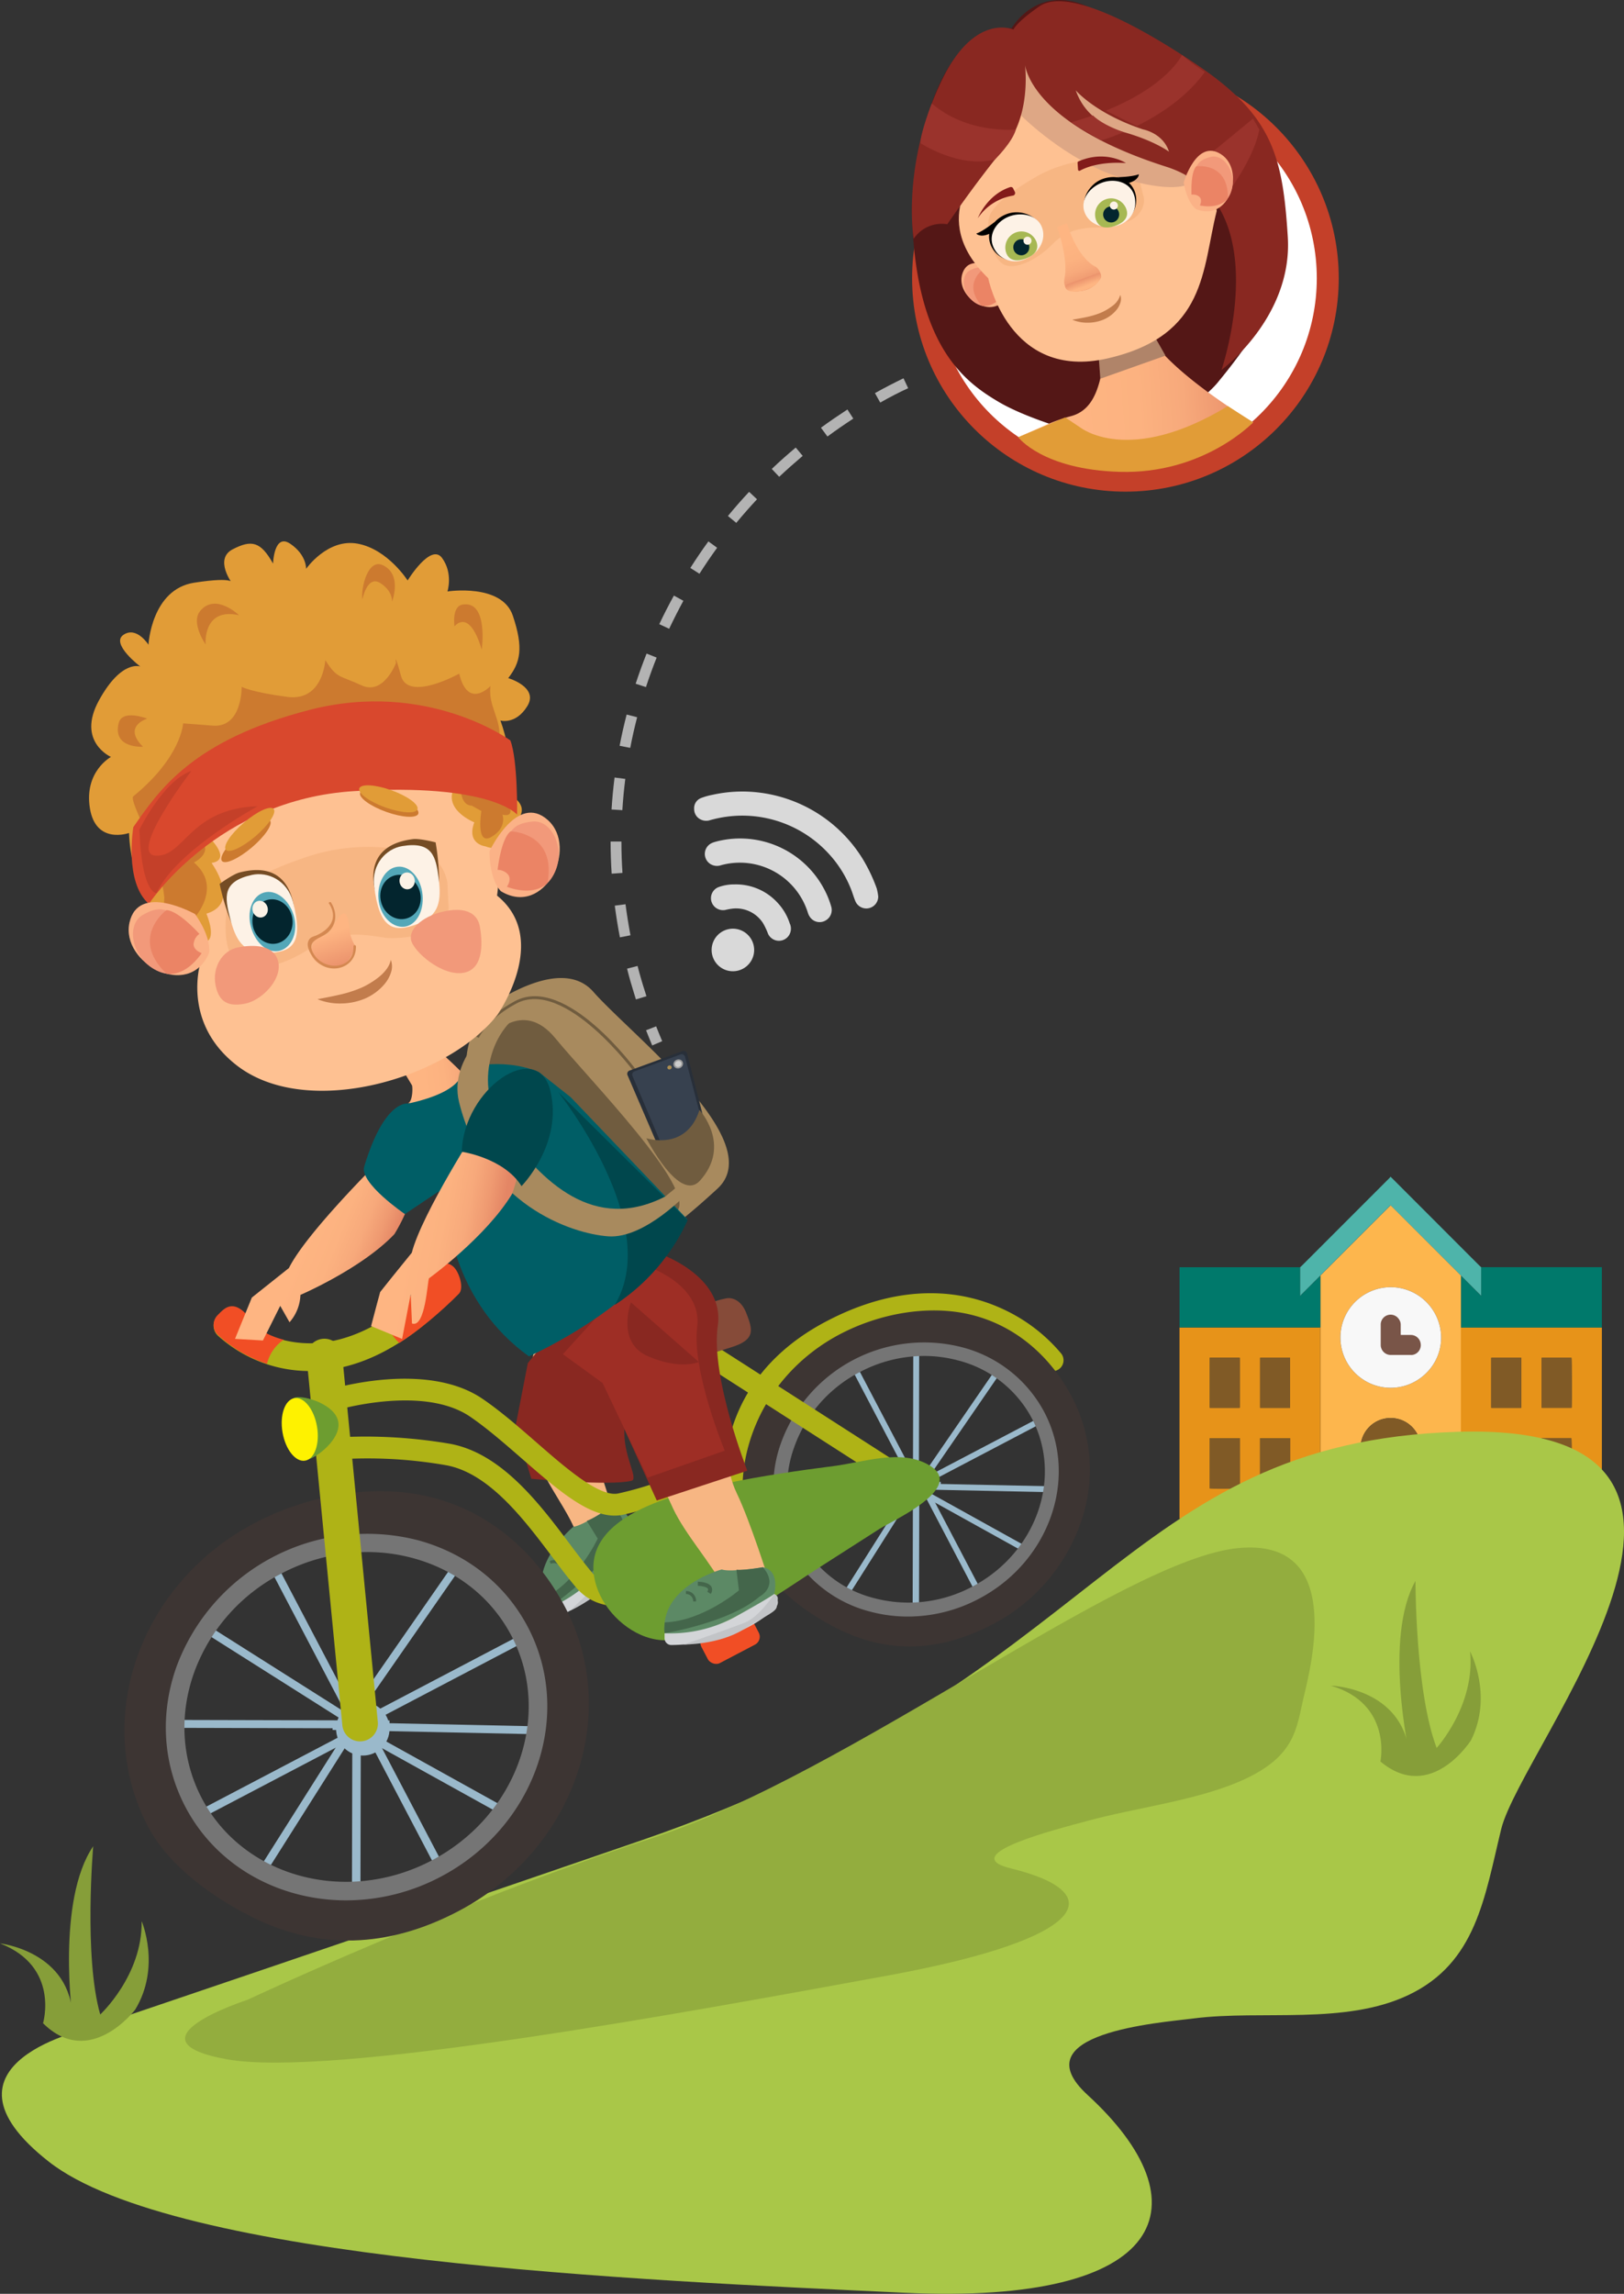 <svg id="Слой_1" data-name="Слой 1" xmlns="http://www.w3.org/2000/svg" xmlns:xlink="http://www.w3.org/1999/xlink" viewBox="0 0 656.67 927.14"><rect x="0" y="0" width="656.67" height="927.14" fill="#333333" stroke="none"/><defs><style>.cls-1{fill:#fdb64d;}.cls-2{fill:#e79319;}.cls-3{fill:#00796b;}.cls-4{fill:#805a26;}.cls-5{fill:#4eb4aa;}.cls-6{fill:#508553;}.cls-7{fill:#f8f8f8;}.cls-8{fill:#795548;}.cls-9{fill:#a9c748;}.cls-10{fill:#869e39;}.cls-11{fill:#93ad3e;}.cls-12{fill:#f7b683;}.cls-13{fill:#5c8965;}.cls-14{fill:#d3d5d8;}.cls-15{fill:#44664b;}.cls-16{fill:#c2c4c7;}.cls-17{fill:#892821;}.cls-18{fill:#9ab9cb;}.cls-19{fill:#3d3533;}.cls-20{fill:#afb316;}.cls-21{fill:#757575;}.cls-22{fill:#f14e25;}.cls-23{fill:#6d9d30;}.cls-24{fill:#fef200;}.cls-25{fill:#864b39;}.cls-26{fill:#9e2e25;}.cls-27{fill:url(#Безымянный_градиент_17);}.cls-28{fill:#d9a073;}.cls-29{fill:url(#Безымянный_градиент_17-2);}.cls-30{fill:#a88a5e;}.cls-31{fill:#705c3f;}.cls-32{fill:#005e66;}.cls-33{fill:#00474d;}.cls-34{fill:url(#Безымянный_градиент_17-3);}.cls-35{fill:#fec192;}.cls-36{fill:url(#Безымянный_градиент_25);}.cls-37{fill:#d48851;}.cls-38{fill:#e19c37;}.cls-39{fill:#cc7a2f;}.cls-40{fill:#d9482d;}.cls-41{fill:#c44029;}.cls-42{fill:#754c24;}.cls-43{fill:#fdf2e6;}.cls-44{fill:#53a7b8;}.cls-45{fill:#03252e;}.cls-46{fill:#fcf2e6;}.cls-47{fill:#fbb287;}.cls-48{fill:#f2997a;}.cls-49{fill:#eb8465;}.cls-50{fill:#c27c4c;}.cls-51{fill:#d9d9d9;}.cls-52{fill:#282f39;}.cls-53{fill:#37414f;}.cls-54{fill:#999;}.cls-55{fill:#ccc;}.cls-56{fill:#ab8c51;}.cls-57{fill:#b3b3b3;}.cls-58{fill:#fff;}.cls-59{fill:#541716;}.cls-60{fill:url(#Безымянный_градиент_17-4);}.cls-61{fill:#b08469;}.cls-62{fill:#dea785;}.cls-63{fill:#831b1a;}.cls-64{fill:#9a332c;}.cls-65{fill:#a7b853;}.cls-66{fill:url(#Безымянный_градиент_17-5);}.cls-67{fill:url(#Безымянный_градиент_25-2);}</style><linearGradient id="Безымянный_градиент_17" x1="175.26" y1="536.32" x2="207.72" y2="536.32" gradientTransform="matrix(0.99, -0.14, 0.14, 0.99, -32.49, 118.35)" gradientUnits="userSpaceOnUse"><stop offset="0.25" stop-color="#feb582"/><stop offset="0.52" stop-color="#fcb280"/><stop offset="0.71" stop-color="#f7a97b"/><stop offset="0.86" stop-color="#ef9a71"/><stop offset="1" stop-color="#e48665"/></linearGradient><linearGradient id="Безымянный_градиент_17-2" x1="-410.74" y1="246.99" x2="-365.58" y2="246.99" gradientTransform="translate(638.09 610.56) rotate(21.78)" xlink:href="#Безымянный_градиент_17"/><linearGradient id="Безымянный_градиент_17-3" x1="-6.08" y1="786.42" x2="40.1" y2="786.42" gradientTransform="matrix(1.02, 0.18, -0.19, 1.05, 363.66, -146.29)" xlink:href="#Безымянный_градиент_17"/><linearGradient id="Безымянный_градиент_25" x1="292.63" y1="214.41" x2="295.52" y2="239.16" gradientTransform="matrix(1.02, -0.2, 0.19, 0.98, -154.64, 407.66)" gradientUnits="userSpaceOnUse"><stop offset="0.25" stop-color="#feb582"/><stop offset="0.73" stop-color="#ee9870"/><stop offset="1" stop-color="#e48665"/></linearGradient><linearGradient id="Безымянный_градиент_17-4" x1="476.55" y1="349.17" x2="571.73" y2="349.17" gradientTransform="translate(-36.74 38.07) rotate(-4.19)" xlink:href="#Безымянный_градиент_17"/><linearGradient id="Безымянный_градиент_17-5" x1="545.93" y1="282.17" x2="545.93" y2="310.05" gradientTransform="translate(-126.59 201.15) rotate(-20.04)" xlink:href="#Безымянный_градиент_17"/><linearGradient id="Безымянный_градиент_25-2" x1="545.92" y1="310.05" x2="545.92" y2="304.46" gradientTransform="translate(-126.59 201.15) rotate(-20.04)" xlink:href="#Безымянный_градиент_25"/></defs><path class="cls-1" d="M644,802.07c-.14,0-.28,0-.43,0H628.16l-.36,0c0-.22,0-.45,0-.67q0-13.7,0-27.38a14.37,14.37,0,0,0-.24-2.78,12.22,12.22,0,0,0-14.11-9.63,12.2,12.2,0,0,0-10.05,12v28.42l-.36,0H587.6l-.43,0c0-.1,0-.2,0-.3V725.43c0-.2,0-.4,0-.61s0-.28,0-.42V704.46c0-.15,0-.29,0-.43l0-.13c.09-.11.18-.22.28-.32q13.9-13.92,27.82-27.82c.11-.11.23-.2.36-.32l.42.41,27.65,27.64c.13.13.24.27.36.41l0,.13c0,.18,0,.37,0,.55v19.7c0,.18,0,.36,0,.54s0,.57,0,.85V801.4C644,801.63,644,801.85,644,802.07ZM636,729.2a20.42,20.42,0,0,0-6-14.68,20.33,20.33,0,1,0,0,28.73A20,20,0,0,0,636,729.2Z" transform="translate(-53.28 -188.28)"/><path class="cls-2" d="M587.15,724.82c0,.21,0,.41,0,.61v76.34c0,.1,0,.2,0,.3-.24,0-.48,0-.73,0H530.21V725.58c0-.24,0-.49,0-.73H586.6A5.28,5.28,0,0,0,587.15,724.82Zm-44.7,44.74v20.3c1.4.12,11.7.07,12.13-.05V769.56Zm20.35,20.29c1.23.12,11.71.07,12.15,0V769.57H562.8ZM542.44,757.3h12.13V737.07H542.44Zm32.49,0V737.1H562.81v20.2Z" transform="translate(-53.28 -188.28)"/><path class="cls-2" d="M644,802.07c0-.22,0-.44,0-.67V725.67c0-.28,0-.56,0-.85.26,0,.52,0,.79,0H701c0,.22,0,.45,0,.67v76.55l-.56,0H644.58Zm24.35-12.2c.13-1.38.07-19.87,0-20.31H656.27v20.31Zm8.25-20.32v20.3h12.13c.13-1.88.07-19.85-.07-20.3ZM656.28,737.1v20.2H668.4V737.1Zm20.35,20.19h12.14c.12-1.52.06-19.75-.06-20.19H676.63Z" transform="translate(-53.28 -188.28)"/><path class="cls-3" d="M701,724.85H644.86c-.27,0-.53,0-.79,0,0-.18,0-.36,0-.54v-19.7c0-.18,0-.37,0-.55h.08l.46.4,7.07,7.07.52.51V700.47l.67,0H701c0,.16,0,.3,0,.43v23.61C701,724.61,701,724.73,701,724.85Z" transform="translate(-53.28 -188.28)"/><path class="cls-3" d="M587.15,724.82a5.28,5.28,0,0,1-.55,0H530.23c0-.18,0-.37,0-.55V700.48l.5,0h47.93l.37,0v11.41l.18.11a3,3,0,0,1,.35-.5l7.07-7.07c.14-.14.3-.26.45-.4h.08c0,.14,0,.28,0,.43V724.4C587.16,724.54,587.15,724.68,587.15,724.82Z" transform="translate(-53.28 -188.28)"/><path class="cls-4" d="M603.41,802.08V773.66a12.2,12.2,0,0,1,24.16-2.41,14.37,14.37,0,0,1,.24,2.78q0,13.68,0,27.38c0,.22,0,.45,0,.67l-.49,0H603.9Z" transform="translate(-53.28 -188.28)"/><path class="cls-5" d="M587.06,704c-.15.14-.31.26-.45.4l-7.07,7.07a3,3,0,0,0-.35.5l-.18-.11V700.47c.21-.19.43-.36.63-.56l35.4-35.4c.17-.18.31-.38.5-.62l.59.57,35.44,35.45c.2.2.42.37.63.56V712l-.52-.51-7.07-7.07-.46-.4-.1-.12c-.12-.14-.23-.28-.36-.41L616,675.85l-.42-.41c-.13.12-.25.21-.36.32q-13.92,13.9-27.82,27.82c-.1.1-.19.21-.28.32Z" transform="translate(-53.28 -188.28)"/><path class="cls-6" d="M587.06,704l.1-.12,0,.13Z" transform="translate(-53.28 -188.28)"/><path class="cls-6" d="M644.05,703.9l.1.12h-.08Z" transform="translate(-53.28 -188.28)"/><path class="cls-4" d="M542.45,769.56h12.13v20.25c-.43.12-10.73.17-12.13.05Z" transform="translate(-53.28 -188.28)"/><path class="cls-4" d="M562.8,789.85V769.57H575v20.24C574.51,789.92,564,790,562.8,789.85Z" transform="translate(-53.28 -188.28)"/><path class="cls-4" d="M542.44,757.3V737.07h12.13V757.3Z" transform="translate(-53.28 -188.28)"/><path class="cls-4" d="M574.93,757.3H562.81V737.1h12.12Z" transform="translate(-53.28 -188.28)"/><path class="cls-4" d="M668.39,789.87H656.27V769.56h12.07C668.46,770,668.52,788.49,668.39,789.87Z" transform="translate(-53.28 -188.28)"/><path class="cls-4" d="M676.64,769.55H688.7c.14.45.2,18.42.07,20.3H676.64Z" transform="translate(-53.28 -188.28)"/><path class="cls-4" d="M656.28,737.1H668.4v20.2H656.28Z" transform="translate(-53.28 -188.28)"/><path class="cls-4" d="M676.63,757.29V737.1h12.08c.12.44.18,18.67.06,20.19Z" transform="translate(-53.28 -188.28)"/><path class="cls-7" d="M630,714.52a20.33,20.33,0,1,0,0,28.73,20,20,0,0,0,6-14A20.42,20.42,0,0,0,630,714.52Z" transform="translate(-53.28 -188.28)"/><path class="cls-8" d="M619.68,727.86c1.41,0,2.73,0,4.05,0a4,4,0,0,1,4,3.49,4,4,0,0,1-3.15,4.55,3.34,3.34,0,0,1-.78.05c-2.72,0-5.45,0-8.17,0a4.06,4.06,0,0,1-4.05-4c0-2.8,0-5.61,0-8.41a4,4,0,0,1,7.39-2,3.76,3.76,0,0,1,.69,2.09c0,1.2,0,2.4,0,3.6C619.66,727.38,619.67,727.58,619.68,727.86Z" transform="translate(-53.28 -188.28)"/><path class="cls-9" d="M90,1008s-68,14-17,54,239,48,346,53,122-36,74-80c-27.2-24.94,28.8-29.11,43.14-30.91,27.45-3.44,60.91,2.77,86.61-9.42,27.42-13,30.78-39.27,37.54-67.06C668.47,894,778,763,643,767c-137,4.06-144,101-330,165C208.59,967.93,90,1008,90,1008Z" transform="translate(-53.28 -188.28)"/><path class="cls-10" d="M611.46,900.27s4.91-23.35-20.06-30.67c0,0,29.21.82,31.79,27.79,0,0-10.57-47,2.44-70.11,0,0-.08,44.83,8.57,67.5,0,0,15.69-17.17,13.51-39,0,0,9.44,17.69.4,35.87C648.11,891.66,631.87,917.35,611.46,900.27Z" transform="translate(-53.28 -188.28)"/><path class="cls-10" d="M70.68,1006.05s6.86-22.86-17.4-32.27c0,0,29,3.29,29.33,30.39,0,0-6.55-47.78,8.36-69.65,0,0-3.87,44.66,2.84,68,0,0,17.08-15.78,16.75-37.71,0,0,7.91,18.43-2.63,35.78C107.93,1000.56,89.57,1024.79,70.68,1006.05Z" transform="translate(-53.28 -188.28)"/><path class="cls-11" d="M153.33,996.6s-50.56,16.29-8.49,24,185.68-18.87,267.46-33.83,89.82-33.52,49.69-43.3c-22.73-5.54,19.51-16.05,30.27-19,20.59-5.7,46.54-8.54,65.08-17.42,19.79-9.48,20.18-20.38,23-32.42C583.85,860,596.5,810,554.05,814c-46.7,4.36-157.15,91.18-237.39,117.35S153.33,996.6,153.33,996.6Z" transform="translate(-53.28 -188.28)"/><path class="cls-12" d="M270.94,727.22s-6.8,21.54-2.28,44.76c2.71,14,16.74,28.72,18.47,39.24l17.84-.66s-6.38-19.49-12.55-38.72c-3.36-10.49,8.68-19,10.05-29.45Z" transform="translate(-53.28 -188.28)"/><path class="cls-13" d="M285.1,805.39s-20.09,16.5-10.32,33c0,0,9.68-1.6,20-13.85s13.83-19,13.83-19-1.61-9.68-8.64-7.93C299.92,797.66,288.85,805.06,285.1,805.39Z" transform="translate(-53.28 -188.28)"/><path class="cls-14" d="M275.57,840.25l-.79-1.83a54.6,54.6,0,0,0,23.33-18c9.83-13.28,10.45-14.85,10.45-14.85s3.13,1.24,3,3.9c0,0-5.06,19.29-32.28,32.13A2.74,2.74,0,0,1,275.57,840.25Z" transform="translate(-53.28 -188.28)"/><path class="cls-15" d="M281,821.43l-1.09.47a2.89,2.89,0,0,0-3.92-1.54l-.47-1.09A4,4,0,0,1,281,821.43Z" transform="translate(-53.28 -188.28)"/><path class="cls-15" d="M285.14,816.24l-1.63-.26c.09-.59,0-1-.21-1.16-.71-.55-2.95,0-4.24.57l-.65-1.5c.68-.3,4.17-1.71,5.9-.37A2.66,2.66,0,0,1,285.14,816.24Z" transform="translate(-53.28 -188.28)"/><path class="cls-15" d="M290.56,803l4.41,7.17S286.91,827.5,273,834.4l.91,2.44.84,1.58s22.13-14.79,28.79-29.37c0,0,5.66-7.08-3.65-11.39C299.92,797.66,293.88,801.88,290.56,803Z" transform="translate(-53.28 -188.28)"/><path class="cls-16" d="M308.56,805.59s-1.67,11.11-6.19,15.66c-7.95,8-18.67,18.11-18.67,18.11s12.8-5.67,19.4-15.42,9.39-12.27,8.44-14.45S311.21,805.74,308.56,805.59Z" transform="translate(-53.28 -188.28)"/><path class="cls-17" d="M266.7,739.27l-5,25.72,6.43,21s31.68,3,40.54.8c2.78-.71-2.72-9.12-2.93-18.62-.45-20.84,4.58-47.79,4.58-47.79l-20.74-9.63Z" transform="translate(-53.28 -188.28)"/><rect class="cls-18" x="179.5" y="812.85" width="3.2" height="83.26" transform="translate(-429.45 -6.39) rotate(-27.68)"/><rect class="cls-18" x="165.76" y="824.58" width="3.2" height="83.26" transform="translate(-707.39 356.2) rotate(-57.68)"/><rect class="cls-18" x="218.2" y="814.25" width="3.2" height="83.26" transform="matrix(0.82, 0.57, -0.57, 0.82, 470.22, -162.22)"/><rect class="cls-18" x="195.84" y="806.09" width="3.2" height="83.26" transform="translate(-51.19 -188.76) rotate(0.14)"/><rect class="cls-18" x="233.43" y="824.34" width="3.2" height="83.26" transform="translate(839.47 67.32) rotate(62.32)"/><rect class="cls-18" x="227.8" y="845.15" width="3.2" height="83.26" transform="translate(1067.51 487.73) rotate(91.2)"/><rect class="cls-18" x="227.74" y="863.43" width="3.2" height="83.26" transform="translate(1078.74 955.26) rotate(119.02)"/><rect class="cls-18" x="167.56" y="843.52" width="3.2" height="83.26" transform="translate(1001.44 529.9) rotate(90.14)"/><rect class="cls-18" x="167.2" y="861.79" width="3.2" height="83.26" transform="translate(837.16 146.04) rotate(62.32)"/><rect class="cls-18" x="176.73" y="873.06" width="3.2" height="83.26" transform="translate(-213.35 1594.72) rotate(-147.68)"/><rect class="cls-18" x="195.66" y="882.06" width="3.43" height="72.47" transform="translate(-51.02 -188.76) rotate(0.14)"/><rect class="cls-18" x="213.94" y="871.62" width="3.2" height="83.26" transform="translate(-452.81 16.33) rotate(-27.68)"/><path class="cls-19" d="M224.66,792.76c-21.35-4.49-46.83-.2-68.32,11.07-46.6,24.44-65.95,79.37-43.23,122.69,8.61,16.4,27,29.21,42.89,37,26,12.7,53.67,12.43,82.63-2.76,25.1-13.16,42.3-35.18,49.26-59.46,6-20.79,4.44-43.25-6-63.23C269.61,814.68,249.6,798,224.66,792.76Zm3.59,148.18c-34.85,18.28-76.87,6.83-93.87-25.57s-2.52-73.49,32.33-91.77,76.88-6.82,93.87,25.58S263.1,922.66,228.25,940.94Z" transform="translate(-53.28 -188.28)"/><path class="cls-20" d="M354.72,819.34a4.41,4.41,0,0,1-4.11-2.81,86.58,86.58,0,0,1-4.41-35c1.48-17.91,9.84-42.72,41.28-59.21,31.22-16.38,55.33-12,70.06-5.49a67.74,67.74,0,0,1,24.88,18.59,4.4,4.4,0,1,1-7,5.34c-1.28-1.66-30.62-38.56-83.85-10.64C369.29,741.76,357,759.2,355,781.9a79.05,79.05,0,0,0,3.83,31.46,4.4,4.4,0,0,1-4.11,6Z" transform="translate(-53.28 -188.28)"/><path class="cls-21" d="M193.23,956.39c-26.94,0-52.32-13.61-65-37.79-9.08-17.31-10.38-37.37-3.65-56.47a82.26,82.26,0,0,1,97.77-51.28c19.55,5.32,35.31,17.79,44.39,35.1h0c18.69,35.63,2.83,80.92-35.36,100.95A82.09,82.09,0,0,1,193.23,956.39Zm8.53-140.78a74.7,74.7,0,0,0-34.69,8.68,73.19,73.19,0,0,0-35.41,40.33c-6,17.12-4.89,35,3.21,50.49,16.77,32,58.5,43.25,93,25.14s49-58.85,32.2-90.82h0c-8.09-15.44-22.2-26.57-39.71-31.34A70.78,70.78,0,0,0,201.76,815.61Z" transform="translate(-53.28 -188.28)"/><rect class="cls-18" x="410.27" y="734.29" width="2.39" height="62.27" transform="translate(-361.73 90.42) rotate(-27.68)"/><rect class="cls-18" x="400" y="743.06" width="2.39" height="62.27" transform="translate(-520.83 510.99) rotate(-57.68)"/><rect class="cls-18" x="439.22" y="735.33" width="2.39" height="62.27" transform="translate(458.39 -302.92) rotate(34.51)"/><rect class="cls-18" x="422.49" y="729.23" width="2.39" height="62.27" transform="translate(-51.41 -189.32) rotate(0.14)"/><rect class="cls-18" x="450.61" y="742.88" width="2.39" height="62.27" transform="translate(874.12 -173.89) rotate(62.32)"/><rect class="cls-18" x="446.4" y="758.45" width="2.39" height="62.27" transform="translate(1193.1 170.34) rotate(91.2)"/><rect class="cls-18" x="446.35" y="772.12" width="2.39" height="62.27" transform="translate(1313.78 613.25) rotate(119.02)"/><rect class="cls-18" x="401.34" y="757.23" width="2.39" height="62.27" transform="translate(1138.61 199.49) rotate(90.14)"/><rect class="cls-18" x="401.07" y="770.89" width="2.39" height="62.27" transform="translate(872.4 -115.02) rotate(62.32)"/><rect class="cls-18" x="408.2" y="779.32" width="2.39" height="62.27" transform="translate(268.72 1525.96) rotate(-147.68)"/><rect class="cls-18" x="422.36" y="786.05" width="2.57" height="54.2" transform="translate(-51.28 -189.32) rotate(0.14)"/><rect class="cls-18" x="436.03" y="778.25" width="2.39" height="62.27" transform="translate(-379.2 107.42) rotate(-27.68)"/><path class="cls-19" d="M444.05,719.26c-16-3.35-35-.15-51.1,8.28-34.84,18.28-49.32,59.36-32.32,91.76,6.43,12.27,20.21,21.85,32.07,27.64,19.47,9.5,40.14,9.3,61.8-2.06a73.52,73.52,0,0,0,36.84-44.48,63.38,63.38,0,0,0-4.52-47.28C477.67,735.66,462.7,723.18,444.05,719.26Zm2.69,110.83c-26.07,13.67-57.5,5.1-70.21-19.13s-1.88-55,24.18-68.63,57.5-5.1,70.21,19.13S472.8,816.42,446.74,830.09Z" transform="translate(-53.28 -188.28)"/><path class="cls-21" d="M420.53,841.68a58.78,58.78,0,0,1-15.41-2,52.06,52.06,0,0,1-35.92-68.48,61.53,61.53,0,0,1,73.13-38.36A52.5,52.5,0,0,1,475.52,759c14,26.65,2.12,60.52-26.44,75.5A61.46,61.46,0,0,1,420.53,841.68Zm6.4-105.33a55.76,55.76,0,0,0-25.95,6.5A54.67,54.67,0,0,0,374.5,773a46.44,46.44,0,0,0,32.1,61.2,54.69,54.69,0,0,0,39.87-4.64c25.82-13.54,36.62-44,24.08-67.92a46.87,46.87,0,0,0-29.7-23.44A53,53,0,0,0,426.93,736.35Z" transform="translate(-53.28 -188.28)"/><path class="cls-20" d="M208.55,734.57q-14.88,7.8-29.83,7.87a55.17,55.17,0,0,1-37.44-14.39,5.6,5.6,0,0,1,7.95-7.9,44.64,44.64,0,0,0,29.65,11.08c16.14-.13,32.78-8.87,49.46-26a5.6,5.6,0,1,1,8,7.83Q222.59,727.21,208.55,734.57Z" transform="translate(-53.28 -188.28)"/><path class="cls-22" d="M236.84,700.49c-2.2-2.18-5-2.06-7.16.14-6.52,6.59-14.26,16.8-20.71,20.85.68,3.55,2.84,6.77,5.73,9.64,7.27-4.54,17-12.66,24.14-19.92C241,709,239,702.67,236.84,700.49Z" transform="translate(-53.28 -188.28)"/><circle class="cls-18" cx="146.71" cy="698.78" r="10.81"/><path class="cls-22" d="M168,729.8c-11.67-3-13.79-9-15.28-10.49-5.84-6-9.17-1.68-11.37.47a5.61,5.61,0,0,0-.1,7.93,53.61,53.61,0,0,0,20,11.81A16.18,16.18,0,0,1,168,729.8Z" transform="translate(-53.28 -188.28)"/><path class="cls-20" d="M198.87,892.14a7.2,7.2,0,0,1-7.16-6.51L177.27,737.19a7.21,7.21,0,0,1,14.35-1.4l14.43,148.44a7.21,7.21,0,0,1-6.48,7.87A5.48,5.48,0,0,1,198.87,892.14Z" transform="translate(-53.28 -188.28)"/><path class="cls-20" d="M304.09,837.61c-6.63,0-12.94-2-17.64-7.44-3.16-3.68-6.43-8-9.89-12.62-11.45-15.21-25.69-34.14-43.28-37.1a184.11,184.11,0,0,0-42.59-2.34,4.41,4.41,0,0,1-4.79-3.9l-2.17-19.65a4.4,4.4,0,0,1,3.1-4.7c1.58-.48,38.93-11.53,61.46,3.75,7.29,4.94,14.68,11.38,21.83,17.61,12,10.47,25.62,22.33,33.18,20.7a133.92,133.92,0,0,0,13.92-3.87c6.17-2,10.63-3.45,13.83.14.71.8,2.89,3.25,10.51,32a4.41,4.41,0,0,1-1.84,4.8C338.65,825.75,320.4,837.61,304.09,837.61ZM201.2,768.93a204.84,204.84,0,0,1,33.54,2.83c21,3.55,36.47,24,48.85,40.49,3.38,4.49,6.56,8.72,9.54,12.18,8.47,9.87,29.05.82,39.07-5.08-2.69-10-5.84-20.57-7.39-24.39-1.22.28-3.13.9-4.88,1.46a140.36,140.36,0,0,1-14.78,4.11c-11.87,2.56-25.28-9.13-40.82-22.67-6.95-6.06-14.14-12.32-21-17-15.45-10.48-41.12-5.74-50.45-3.52l1.29,11.7C196,769,198.38,768.93,201.2,768.93Z" transform="translate(-53.28 -188.28)"/><path class="cls-20" d="M422.24,793a4.41,4.41,0,0,1-2.37-.7l-84.49-54.22a4.4,4.4,0,1,1,4.76-7.41l84.49,54.22a4.41,4.41,0,0,1-2.39,8.11Z" transform="translate(-53.28 -188.28)"/><path class="cls-23" d="M430.54,791.92c-5.64,6.34-18.35,12.23-21.57,14.29L384.8,821.68C373.27,829.06,362,837.25,349.54,843c-9.58,4.4-20.25,9.81-31.11,7.93s-20.75-11.37-24-21.63c-9-28.57,34.09-37.72,53.18-41.62,14.14-2.9,28.42-5,42.74-6.83,12-1.5,27.32-7.09,38.62-.36C434.81,783.92,434,788,430.54,791.92Z" transform="translate(-53.28 -188.28)"/><rect class="cls-22" x="336.86" y="844.71" width="23.22" height="12.81" rx="3.6" transform="translate(-408.74 70.96) rotate(-27.68)"/><path class="cls-23" d="M190.07,763c1.19,7-8.9,14.66-12.75,15.32s-7.94-4.45-9.14-11.42.95-13.16,4.8-13.82S188.87,756,190.07,763Z" transform="translate(-53.28 -188.28)"/><ellipse class="cls-24" cx="174.44" cy="766.06" rx="7.07" ry="12.81" transform="translate(-180.57 -147.64) rotate(-9.76)"/><path class="cls-25" d="M347.37,713s5-.81,7.64,5.94,3.79,10.67-5.46,13.71c-8.42,2.77-13.32,3.69-23.75,8.88a9.38,9.38,0,0,1-9-.19c-2.31-1.38-3.51-3.69.89-7.35C326.51,726.68,331.67,715.84,347.37,713Z" transform="translate(-53.28 -188.28)"/><path class="cls-12" d="M310.89,754.78s3.37,19.57,14.51,43.14c5.17,10.93,15,21.4,21.54,33.54l17.19-4.55S356.58,803,351.27,792c-4.95-10.2-4-21.16-4.61-31.15Z" transform="translate(-53.28 -188.28)"/><path class="cls-17" d="M318.89,694.57s27.62,8.95,24.63,29.58,11.94,58.58,11.94,58.58l-36.61,12.06-20.45-45-18.47-13.94Z" transform="translate(-53.28 -188.28)"/><path class="cls-26" d="M313.62,699.63s23.81,7.23,21.57,25,11.14,50,11.14,50l-31.16,10.9-18.23-38.24-16.05-11.65Z" transform="translate(-53.28 -188.28)"/><path class="cls-27" d="M212.83,615.21,219.89,627c.33,1.24.17,6.1-1.35,7l-.21.12a42.7,42.7,0,0,0,8.12.5,52.44,52.44,0,0,0,21.11-5.16c-5.23-5.5-12.35-12.72-17.28-16.71Z" transform="translate(-53.28 -188.28)"/><polygon class="cls-28" points="195.73 432 217.17 433.01 210.11 415.73 192.57 422.77 195.73 432"/><path class="cls-29" d="M205.59,658.57S177,686.88,170.11,700.81l-15,11.94-6.8,16.69,11.28.66,7-14,3.76,6.63a17.63,17.63,0,0,0,4.41-11.06s24.76-10.62,38-24.56C212.77,687.08,233.57,654.36,205.59,658.57Z" transform="translate(-53.28 -188.28)"/><path class="cls-30" d="M241.83,617.31a31.49,31.49,0,0,1,16.2-26.6c11.47-6.36,26.47-11.46,35.17-1.55,15.49,17.62,71,60.39,50.2,79.56s-25.82,19.94-25.82,19.94l-75.75-71.35Z" transform="translate(-53.28 -188.28)"/><path class="cls-31" d="M251.1,608s13.2-16.6,26.73-.08,57.14,60.9,49.26,69.83-10.72,8.27-10.72,8.27L247.61,622Z" transform="translate(-53.28 -188.28)"/><path class="cls-32" d="M271.23,621.64,284,631.71l47.14,49.35c-14.53,33.79-64,55.44-64,55.44-30.31-21.72-32.7-56-32.7-56l-3.73-10.68L217,679s-18.45-12.54-16.45-19.2c8.25-27.42,17.77-25.46,17.77-25.46,24.45-5.35,21.79-14,21.79-14S255.84,615.16,271.23,621.64Z" transform="translate(-53.28 -188.28)"/><path class="cls-33" d="M278.94,629.62s42.79,53.46,22.89,86.13a81.25,81.25,0,0,0,29.49-34.25Z" transform="translate(-53.28 -188.28)"/><path class="cls-30" d="M268.71,595.14l-.6.25c-17.31,7.5-22.75,32.29-12,47.78,16.37,23.53,37.68,43.28,66.15,28.74l7-5.73,2.75,3.56S314.3,689.08,299.23,688s-50.1-13-60.31-54.2C234.28,615,255,600.59,255,600.59Z" transform="translate(-53.28 -188.28)"/><path class="cls-34" d="M247.18,642.63s-23.29,36-27.39,52l-8.2,10.12L207,710.51,205.78,715l-2.45,9.28,12.55,5.19,3.46-18.05.53,11.81c5.43,1.95,6.24-17,6.88-18.26,0,0,23-16.62,33.61-34.14C260.36,670.82,274.78,632,247.18,642.63Z" transform="translate(-53.28 -188.28)"/><path class="cls-33" d="M240,653.81s17,2.44,24.16,13.89c0,0,16.81-17,11.68-38.41S240.72,628.21,240,653.81Z" transform="translate(-53.28 -188.28)"/><path class="cls-31" d="M311.34,621.85l-.91.66c-.29-.4-28.7-39.17-48.44-28.58-11.74,6.3-15.08,13.75-15.11,13.82l-1-.45c.14-.31,3.53-7.88,15.6-14.36C282.06,581.89,310.15,620.21,311.34,621.85Z" transform="translate(-53.28 -188.28)"/><path class="cls-31" d="M311,622.67s8.93,11.56,6.59,4.85S311,622.67,311,622.67Z" transform="translate(-53.28 -188.28)"/><path class="cls-35" d="M129.61,538.38c-.57,11.29.22,25.12,5.23,37.13,0,0-9.16,25.2,14.08,43.32C177.33,641,234,624.35,254.33,598.58c0,0,21.73-30.64-.07-48.31,0,0,7.07-43-25.24-54.51,0,0-32-19.6-78.18,7.6A43.14,43.14,0,0,0,129.61,538.38Z" transform="translate(-53.28 -188.28)"/><path class="cls-12" d="M146.27,552.39c-1.36.23-4.44,19.56,3.06,25.33,5.36,4.13,18.49,1.2,29.74-6.4s22.84-5.05,30-4c3.14.46,8.78-.16,14.13-1,7.27-1.16,12.4-7,11.38-12.88l-.41-8.58c-.54-3.13-2.53-7.85-5.82-9.37-8.89-4.11-29.35-8.24-51.34-.76C146.69,545.05,146.27,552.39,146.27,552.39Z" transform="translate(-53.28 -188.28)"/><path class="cls-36" d="M178.72,573s.36-1.28,1.18-3.63c1.4-4.06,5.32-1.91,6.62-4.25,5.55-10,7.28-10.55,8.35.62a15.59,15.59,0,0,0,1.81,4.46s-.66,7.41-6.53,8.79C186,580,180.11,578.19,178.72,573Z" transform="translate(-53.28 -188.28)"/><path class="cls-37" d="M186.34,553.51c3.75,5.84.4,10.39-5.07,12.82-1.23.54-2.43.63-3.15,2-1.54,2.84,1.68,7.21,3.66,8.93,6,5.19,15.61,1.85,15.42-6.46a.48.48,0,0,0-1,0c.22,9.61-12,10.07-16.11,3-3.23-5.55,2.71-6,5.69-8.57,3.74-3.21,3.9-8.17,1.35-12.14-.33-.52-1.17,0-.83.48Z" transform="translate(-53.28 -188.28)"/><path class="cls-38" d="M136.74,557.58s5.64,13-2.88,11.54-7.58-3-11.77.44c0,0-6.21-1.82-6.79-12.82,0,0-9.11-12.46-9.85-31.77,0,0-13.42,4.86-15.82-10s8.51-20.74,8.51-20.74-14-6.15-4.86-22.83S110,457.68,110,457.68s-12.14-9.21-6.8-12.81,10.11,4,10.11,4,1.14-22.37,18.47-25.06,15.45.38,15.45.38-7.51-9.93.14-13.89,11.33-3.15,16.32,5.79c0,0,.35-12.54,7-8s6.36,10.11,6.36,10.11,8.66-12.44,20.86-10.17S218.1,422.9,218.1,422.9s9.38-15.32,13.93-9.09,2.18,13.53,2.18,13.53,22-3.4,26.43,9.78,3.05,18.94-1.86,25.25c0,0,12.43,3.62,7.74,11.29s-10.9,5.85-10.9,5.85,6.08,15.7,3.63,29.95c0,0,9,4.16,2.9,10.65,0,0-2.45,14.25-12.56,10.27,0,0-7.84-.87-4.52-9.71,0,0-12.64-5-8.17-14,0,0-7.87,2.61-8.24-7,0,0-6.34,12.08-10.83-1.1,0,0-23.39,9.17-23.26-4.72,0,0-5.69,16.14-12,6,0,0-12.84,15.86-14.58,5,0,0,1.74,10.82-10.69,7.2,0,0-16.3,16.4-19.63,3,0,0,7.51,9.94.8,12.36,0,0,8.45,8.4.37,9.66C138.79,537.15,150.86,553.31,136.74,557.58Z" transform="translate(-53.28 -188.28)"/><path class="cls-39" d="M136.41,448.74s-1.23-15.07,13.5-11.8c0,0-9.47-9.2-15.67-1.73C130.27,440,136.41,448.74,136.41,448.74Z" transform="translate(-53.28 -188.28)"/><path class="cls-39" d="M112.82,478.75s-10.18,3-1.72,11.36c0,0-12.43.84-9.83-9.57C102.71,474.77,112.82,478.75,112.82,478.75Z" transform="translate(-53.28 -188.28)"/><path class="cls-39" d="M199.8,430.59s1.94-10,7.22-6.66,4.77,7.58,4.77,7.58,4.25-10.87-3.55-14.71C201.81,413.64,199.15,426.53,199.8,430.59Z" transform="translate(-53.28 -188.28)"/><path class="cls-39" d="M237.07,441.46s5.84-7.84,11,9.4c0,0,2.8-19.86-7.66-18.23C235.76,433.34,237.07,441.46,237.07,441.46Z" transform="translate(-53.28 -188.28)"/><path class="cls-39" d="M119.73,551.2s-1.45,14.07,5,16.56c0,0,1.57.25,6.88.92,0,0,5.37-6.28-.84-8.09,0,0,13.27-13.15.92-23.72,0,0,8.8-4.14,1.94-10,0,0,4-4.78-2.18-13.54,0,0,3.1-10.19,8.59-5.49s17.77,0,20.58-4.58,10.62-.25,16.68-6.74,18.83-15.41,22.95-11.88,15.39,7.32,19.07,8.14,20.94,5.08,20.94,5.08-3.38,15.78,3.77,16.06l3.9,2.17s-2.44,14.25,4.05,10.47,4.47-9,4.47-9,6.21,1.81,1.44-5.77c0,0-3.76-16.06-2.76-24.54S250.6,474,251.6,465.57c0,0-9.09,9.73-12.64-5,0,0-20.64,11.52-23.54.87s-2-5.23-2-5.23-5,13.25-13.94,9.09-9.89-2.63-14.66-10.21c0,0-.86,16.78-15.37,14.87S151,465.9,151,465.9s.3,16.59-11.68,15.68l-12-.92s-.58,13.49-20.13,29.48C105.12,511.85,117.84,532.07,119.73,551.2Z" transform="translate(-53.28 -188.28)"/><path class="cls-40" d="M113.48,553.64s27.52-42.24,83-45.59,65.9,9.51,65.9,9.51.32-22-2.73-30c0,0-33.6-24.65-81.26-12.33s-60.91,32.7-71.19,47.34C107.17,522.54,103.4,544.87,113.48,553.64Z" transform="translate(-53.28 -188.28)"/><path class="cls-41" d="M109.6,523.71s9.79-20.1,21.06-23.81c0,0-25.95,33.85-14.3,34.24s13.36-19,41.15-20c0,0-33.21,18-40.94,35.13,0,0-5.76.49-6.85-24.18Z" transform="translate(-53.28 -188.28)"/><path class="cls-42" d="M204.42,545.67c1.1,8.82,8.07,15.21,16.58,14.28,6.71-.73,9.83-7.41,9.82-16.28a98.36,98.36,0,0,0-1.4-14.91s-6.42-1.66-9.13-1.32C206.86,529.12,203.31,536.84,204.42,545.67Z" transform="translate(-53.28 -188.28)"/><path class="cls-43" d="M204.56,546.39c2.11,17.25,7.61,19.19,17.68,15.3,8.9-3.44,9.5-9.61,8.4-18.43s-2.54-15-14.67-13C209.46,531.29,203.48,537.56,204.56,546.39Z" transform="translate(-53.28 -188.28)"/><path class="cls-44" d="M224.15,550c.6,6.73-2.63,12.42-7.56,12.86s-9.68-4.54-10.28-11.26,2.91-12.54,7.84-13S223.55,543.31,224.15,550Z" transform="translate(-53.28 -188.28)"/><ellipse class="cls-45" cx="215.23" cy="550.83" rx="8.12" ry="9.02" transform="translate(-188.6 -113.74) rotate(-15.01)"/><ellipse class="cls-46" cx="217.96" cy="544.31" rx="3.1" ry="3.41" transform="translate(-100.85 -166.73) rotate(-5.1)"/><path class="cls-42" d="M171.57,552c2.24,8.6-1.85,17.12-10.1,19.41-6.51,1.8-11.89-3.24-15.16-11.49a97.79,97.79,0,0,1-4.22-14.37s5.35-3.91,8-4.6C163.17,537.52,169.33,543.37,171.57,552Z" transform="translate(-53.28 -188.28)"/><path class="cls-43" d="M171.71,552.7c4.43,16.8,0,20.65-10.76,20.76-9.53.1-12.38-5.4-14.62-14s-3.22-14.91,8.79-17.54C161.56,540.49,169.44,544.1,171.71,552.7Z" transform="translate(-53.28 -188.28)"/><path class="cls-44" d="M154.86,563.34c1.93,6.47,7,10.56,11.79,9.14s7.3-7.8,5.37-14.27-7.34-10.57-12.08-9.15S152.93,556.87,154.86,563.34Z" transform="translate(-53.28 -188.28)"/><ellipse class="cls-45" cx="163.44" cy="560.78" rx="8.12" ry="9.02" transform="translate(-117.94 -165.23) rotate(-6.74)"/><ellipse class="cls-46" cx="158.49" cy="555.73" rx="3.1" ry="3.41" transform="translate(-205.81 -119.6) rotate(-16.64)"/><ellipse class="cls-39" cx="152.75" cy="528.08" rx="12.71" ry="3.61" transform="translate(-358.01 34.98) rotate(-40.19)"/><ellipse class="cls-38" cx="152.41" cy="526.28" rx="12.71" ry="3.61" transform="matrix(0.76, -0.65, 0.65, 0.76, -356.93, 34.33)"/><ellipse class="cls-39" cx="210.67" cy="512.98" rx="3.68" ry="12.49" transform="translate(-396.61 349.52) rotate(-70.24)"/><ellipse class="cls-38" cx="210.33" cy="511.18" rx="3.68" ry="12.49" transform="translate(-395.15 348.01) rotate(-70.24)"/><path class="cls-47" d="M251.19,532.38s11.16-23.85,23.63-12.63-1.36,39.47-19,28.75C255.86,548.5,251.36,544.79,251.19,532.38Z" transform="translate(-53.28 -188.28)"/><path class="cls-48" d="M254.5,539.83s7.28.33,3.77,6.88c0,0,12.35,5.51,18.27-3.84,6.29-9.92.4-23.33-7.88-22.53C259.43,521.23,258.24,525,254.5,539.83Z" transform="translate(-53.28 -188.28)"/><path class="cls-49" d="M259.73,524.31s18.64.36,14.94,20.86c0,0-4.62,5.58-16.4,1.54,0,0,2.4-3.06.34-5.07a5.59,5.59,0,0,0-4.11-1.81S255.79,527.38,259.73,524.31Z" transform="translate(-53.28 -188.28)"/><path class="cls-47" d="M132.2,557.77s-22.93-12.95-26.57,3.43,24,31.34,32.13,12.39C137.76,573.59,139.27,568,132.2,557.77Z" transform="translate(-53.28 -188.28)"/><path class="cls-48" d="M133.83,565.75s-5.73,4.5.93,7.79c0,0-6.86,11.65-17.1,7.49-10.89-4.43-13.88-18.77-6.68-22.92C119,553.47,122.16,555.83,133.83,565.75Z" transform="translate(-53.28 -188.28)"/><path class="cls-49" d="M120.56,556.15s-15,11.12,0,25.66c0,0,7,1.86,14.25-8.27,0,0-3.73-1.09-3.22-3.93a5.57,5.57,0,0,1,2.29-3.86S125.55,556.36,120.56,556.15Z" transform="translate(-53.28 -188.28)"/><path class="cls-48" d="M247.28,562.65c.91,4.76,2.26,17.13-6.42,18.8s-20.46-8.54-21.38-13.3,5.39-10,14.08-11.64S246.37,557.89,247.28,562.65Z" transform="translate(-53.28 -188.28)"/><path class="cls-48" d="M165.85,577.33c1.38,7.22-7,15.37-13.41,16.61s-10.59-.21-12-7.43,2.7-14.07,9.13-15.31S164.46,570.11,165.85,577.33Z" transform="translate(-53.28 -188.28)"/><path class="cls-50" d="M181.66,592.15c3.19-.61,6.19-1.17,9.11-1.86a49.58,49.58,0,0,0,8.32-2.64,29.8,29.8,0,0,0,3.76-1.95,31.07,31.07,0,0,0,3.53-2.43,17.8,17.8,0,0,0,3-3,10.16,10.16,0,0,0,1.94-4,7.6,7.6,0,0,1,.08,5,13.53,13.53,0,0,1-2.44,4.53,20.58,20.58,0,0,1-3.66,3.51,21.93,21.93,0,0,1-4.4,2.57,25.71,25.71,0,0,1-9.7,2A23.86,23.86,0,0,1,181.66,592.15Z" transform="translate(-53.28 -188.28)"/><path class="cls-13" d="M345.11,822.64S320,829.34,322,848.43c0,0,9.48,2.55,23.89-4.34s20.45-11.54,20.45-11.54,2.56-9.48-4.57-10.8C361.79,821.75,348.66,823.9,345.11,822.64Z" transform="translate(-53.28 -188.28)"/><path class="cls-14" d="M322,850.42l0-2a54.68,54.68,0,0,0,28.68-6.69c14.45-8,15.66-9.19,15.66-9.19s2.34,2.43,1.11,4.79c0,0-12.61,15.46-42.71,15.86A2.74,2.74,0,0,1,322,850.42Z" transform="translate(-53.28 -188.28)"/><path class="cls-15" d="M334.75,835.56l-1.19,0a2.88,2.88,0,0,0-2.92-3l0-1.2A4,4,0,0,1,334.75,835.56Z" transform="translate(-53.28 -188.28)"/><path class="cls-15" d="M340.64,832.53l-1.37-.91c.33-.49.42-.88.29-1.14-.43-.8-2.7-1.21-4.1-1.23l0-1.65c.74,0,4.5.18,5.52,2.11A2.66,2.66,0,0,1,340.64,832.53Z" transform="translate(-53.28 -188.28)"/><path class="cls-15" d="M351.06,822.75l1,8.35s-14.51,12.41-30,12.94l-.18,2.6.11,1.79s26.27-4.29,38.37-14.79c0,0,8.09-4.1,1.4-11.89C361.79,821.75,354.55,823.09,351.06,822.75Z" transform="translate(-53.28 -188.28)"/><path class="cls-16" d="M366.36,832.55s-6.12,9.42-12.12,11.69c-10.56,4-24.49,8.74-24.49,8.74s14,.15,24-6,13.64-7.27,13.68-9.65S368.72,833.79,366.36,832.55Z" transform="translate(-53.28 -188.28)"/><path class="cls-17" d="M308.4,714.68s-6.16,16.26,7,21.85,20.44,2.26,20.44,2.26" transform="translate(-53.28 -188.28)"/><path class="cls-51" d="M407.78,547.34a21.15,21.15,0,0,1,.61,3.31,4.81,4.81,0,0,1-9.19,2c-.57-1.34-1-2.75-1.48-4.12a46.17,46.17,0,0,0-9.81-15.69,47.44,47.44,0,0,0-35.29-14.88,48.47,48.47,0,0,0-12.21,1.82,4.94,4.94,0,0,1-3.7-.22,4.64,4.64,0,0,1-2.75-4.28,4.39,4.39,0,0,1,2.75-4.42,26.62,26.62,0,0,1,4.6-1.31,55.88,55.88,0,0,1,18.28-1,57.34,57.34,0,0,1,42.59,27A67.17,67.17,0,0,1,407.78,547.34Z" transform="translate(-53.28 -188.28)"/><path class="cls-51" d="M343.19,528.35a38.44,38.44,0,0,1,43.31,19.27,36,36,0,0,1,2.86,7,4.85,4.85,0,0,1-2.26,5.72,4.73,4.73,0,0,1-6-1,6,6,0,0,1-1.15-2.13A28.81,28.81,0,0,0,344.81,538a5,5,0,0,1-3.8-.22,4.83,4.83,0,0,1,.22-8.8C341.86,528.69,342.53,528.54,343.19,528.35Z" transform="translate(-53.28 -188.28)"/><path class="cls-51" d="M372.6,561.48a5,5,0,0,1,.06,4.2,4.84,4.84,0,0,1-8.83,0,29.08,29.08,0,0,0-1.92-4.11,12.93,12.93,0,0,0-12.69-6,24.06,24.06,0,0,0-2.64.5,4.9,4.9,0,0,1-5.62-3.37,4.81,4.81,0,0,1,2.77-5.82,18.45,18.45,0,0,1,6.58-1.13,22.8,22.8,0,0,1,17.63,7.69A22,22,0,0,1,372.6,561.48Z" transform="translate(-53.28 -188.28)"/><path class="cls-51" d="M347.21,564a8.6,8.6,0,1,1-5.84,10.66A8.61,8.61,0,0,1,347.21,564Z" transform="translate(-53.28 -188.28)"/><path class="cls-52" d="M337.92,649l-15,5.49a2.11,2.11,0,0,1-2.72-1L307,622.8a1.41,1.41,0,0,1,.9-1.83l21.32-7.82a1.4,1.4,0,0,1,1.87.87l8.27,32.51A2.16,2.16,0,0,1,337.92,649Z" transform="translate(-53.28 -188.28)"/><path class="cls-53" d="M336.75,648.42,324,653.09a2.13,2.13,0,0,1-2.73-1L309,623.12a1.41,1.41,0,0,1,.9-1.83l18.49-6.78a1.39,1.39,0,0,1,1.87.86l8,30.54A2.16,2.16,0,0,1,336.75,648.42Z" transform="translate(-53.28 -188.28)"/><ellipse class="cls-54" cx="327.5" cy="618.35" rx="1.99" ry="1.81" transform="translate(-259.47 -22.47) rotate(-21.8)"/><ellipse class="cls-55" cx="327.5" cy="618.35" rx="1.33" ry="1.21" transform="translate(-259.47 -22.47) rotate(-21.8)"/><ellipse class="cls-56" cx="323.98" cy="619.76" rx="0.88" ry="0.8" transform="translate(-260.25 -23.67) rotate(-21.8)"/><path class="cls-31" d="M314.64,648.34s16.13,5.41,21.48-11.43c0,0,13.13,14.22.22,28.55C328,674.74,314.64,648.34,314.64,648.34Z" transform="translate(-53.28 -188.28)"/><path class="cls-57" d="M513,325.19h-2.37c-1.39,0-2.78,0-4.17,0l0-4.38c1.41,0,2.83,0,4.26,0H513Z" transform="translate(-53.28 -188.28)"/><path class="cls-57" d="M310.42,592.24l-.58-1.87c-1.1-3.49-2.12-7-3-10.56l4.24-1.1c.89,3.45,1.89,6.93,3,10.34l.59,1.89Zm-6.48-25.09c-.82-4.23-1.51-8.55-2.07-12.81l4.34-.57c.54,4.18,1.23,8.4,2,12.55Zm-3.33-25.73c-.28-4.31-.43-8.67-.44-13h4.38c0,4.21.15,8.48.43,12.69Zm4.32-25.68-4.37-.27c.27-4.3.68-8.65,1.22-12.92l4.34.55C305.59,507.28,305.19,511.53,304.93,515.74Zm3.19-25.18-4.3-.83c.81-4.22,1.77-8.47,2.85-12.64l4.24,1.09C309.85,482.27,308.91,486.43,308.12,490.56ZM314.47,466l-4.16-1.36c1.34-4.09,2.83-8.19,4.42-12.19l4.07,1.62C317.24,458,315.78,462,314.47,466Zm9.39-23.57-4-1.87c1.84-3.89,3.83-7.78,5.91-11.55l3.83,2.11C327.6,434.82,325.66,438.62,323.86,442.43Zm12.25-22.24-3.69-2.35c2.31-3.63,4.76-7.25,7.29-10.73l3.54,2.57C340.78,413.09,338.37,416.63,336.11,420.19ZM351,399.62l-3.38-2.78c2.74-3.33,5.62-6.61,8.56-9.76l3.2,3C356.52,393.15,353.7,396.36,351,399.62ZM368.35,381l-3-3.18c3.13-3,6.39-5.87,9.69-8.64l2.81,3.36C374.61,375.29,371.41,378.13,368.35,381Zm19.49-16.31-2.6-3.53c3.48-2.56,7.08-5,10.7-7.37l2.37,3.68C394.77,359.79,391.25,362.22,387.84,364.73ZM409.21,351l-2.14-3.82c3.77-2.11,7.65-4.12,11.54-6l1.89,4C416.7,346.92,412.9,348.89,409.21,351Zm22.91-11-1.64-4.05c4-1.62,8.09-3.13,12.18-4.49l1.38,4.16C440,336.92,436,338.39,432.12,340Zm24.09-8-1.11-4.23c4.16-1.1,8.41-2.08,12.64-2.92l.85,4.29C464.45,329.92,460.29,330.88,456.21,332ZM481.12,327l-.58-4.34c4.25-.57,8.6-1,12.9-1.33l.32,4.37C489.54,326,485.29,326.46,481.12,327Z" transform="translate(-53.28 -188.28)"/><path class="cls-57" d="M317,610.84c-1.07-2.57-1.86-4.52-2.48-6.14l4.08-1.58c.61,1.59,1.39,3.51,2.44,6Z" transform="translate(-53.28 -188.28)"/><circle class="cls-41" cx="455.07" cy="112.46" r="86.26"/><circle class="cls-58" cx="455.07" cy="112.46" r="77.38"/><path class="cls-59" d="M518.31,360.64a53.49,53.49,0,0,1-34.8.86c-8.63-2.7-19.13-6.49-26.36-10.74-14.34-8.44-34.51-23.46-35.14-79.07,0,0,3.39-73.25,40.33-72,0,0,10.22-18,30.75-8.77s69.09,30.17,75.45,67.23c4.14,24.13,14.27,39.75-22.63,84.44C545.91,342.59,537.9,353.29,518.31,360.64Z" transform="translate(-53.28 -188.28)"/><path class="cls-47" d="M458.14,298.23s-12.85-8.68-15.76.76,12.63,19.53,18.28,8.79C460.66,307.78,461.81,304.55,458.14,298.23Z" transform="translate(-53.28 -188.28)"/><path class="cls-48" d="M458.72,303s-3.58,2.37.18,4.62c0,0-4.58,6.51-10.39,3.58-6.18-3.11-7.26-11.66-2.84-13.76C450.6,295.09,452.34,296.62,458.72,303Z" transform="translate(-53.28 -188.28)"/><path class="cls-49" d="M451.38,296.73s-9.3,5.82-1.23,15.06c0,0,4,1.42,8.75-4.18,0,0-2.14-.82-1.71-2.46a3.29,3.29,0,0,1,1.53-2.16S454.3,297.09,451.38,296.73Z" transform="translate(-53.28 -188.28)"/><path class="cls-60" d="M497.35,318.48l1.24,17a20.31,20.31,0,0,1-.6,6.64c-1.87,7.2-5.09,12.71-11.86,14.42a68.63,68.63,0,0,0-11,4L465,365s11.53,9.79,34,13c35,5,61-19,61-19s-44.56-26.49-44-41.88Z" transform="translate(-53.28 -188.28)"/><polygon class="cls-61" points="444.92 153.08 471.26 143.74 462.81 128.84 444.08 141.68 444.92 153.08"/><path class="cls-35" d="M450.87,254.72s-23.51,21.37,2,46c0,0,8.23,41.66,48.35,32.41s38.05-35.89,44.05-59.61c0,0-6.77-43.19-38.6-48.25s-37.85-13.14-37.85-13.14S468.87,243.48,450.87,254.72Z" transform="translate(-53.28 -188.28)"/><path class="cls-12" d="M453.24,276.57c-.92.34-.29,15.13,5.81,18.54,4.37,2.44,13.16-1.31,20-8.33s15.3-6.49,20.47-6.56c2.27,0,6.14-1.17,9.77-2.44,4.94-1.73,7.7-6.67,6.13-11l-1.53-6.35c-.83-2.27-2.92-5.55-5.44-6.3-6.84-2-21.8-2.64-36.15,5.57C452.48,271.05,453.24,276.57,453.24,276.57Z" transform="translate(-53.28 -188.28)"/><path class="cls-62" d="M466.35,235.15S484.17,253,505.82,259.9s28,2.83,28,2.83.62-15,.34-15.78-49.25-32.48-49.25-32.48-9.71-5.15-11-3.83-10.25,2.88-10.74,3.92S466.35,235.15,466.35,235.15Z" transform="translate(-53.28 -188.28)"/><path class="cls-63" d="M489,254.06l.18,2.71a.53.53,0,0,0,.78.5c2-1.12,8-3.79,18.59-3.08,0,0-8.23-5.48-19.22-.67A.58.58,0,0,0,489,254.06Z" transform="translate(-53.28 -188.28)"/><path class="cls-17" d="M422.72,284.81a13.69,13.69,0,0,1,13.6-5.89s11.93-17.47,23.12-30.9c10.15-12.16,8.67-30.19,8.31-33.48.56,3.58,6,24.86,57.13,41.14,45.4,14.48,22.31,82.13,22.31,82.13S576.05,316.53,574,284s-6.14-48.94-36.67-69.5-54.24-30.27-63.79-23.64-10.46,9.38-10.46,9.38-15.45-7-28.66,19.87S421.06,273.24,422.72,284.81Zm65.56-60s7.91,9.37,27.21,15.78c0,0,8.09,1.46,10.48,9,0,0-5.88-4.41-18.2-7.89S490.49,231.09,488.28,224.84Z" transform="translate(-53.28 -188.28)"/><path class="cls-64" d="M559.93,236.22l-27.52,22.66s9.67,4.21,13.3,12.53c0,0,14-16.33,16.79-30.75Z" transform="translate(-53.28 -188.28)"/><path class="cls-64" d="M464.05,240.62s-19.56,2-34-10.55c0,0-4.65,12-4.55,16.08,0,0,15.53,10.28,30.05,6.62C455.58,252.77,462.59,245.89,464.05,240.62Z" transform="translate(-53.28 -188.28)"/><path class="cls-64" d="M495.22,234.93c3.86,3.81,11.27,6.37,12.4,6.75a84.47,84.47,0,0,1-9.11,3.37l-12.21-7.3C489.49,236.85,492.45,235.9,495.22,234.93Z" transform="translate(-53.28 -188.28)"/><path class="cls-64" d="M500.42,233c25.18-10.13,30.79-22.5,30.79-22.5a93.25,93.25,0,0,0,9.25,6.87C533.07,227.66,522,234.76,513,239.19,508.76,237.19,504.15,234.88,500.42,233Z" transform="translate(-53.28 -188.28)"/><path class="cls-47" d="M531.91,262.1S537,244.19,547,250.62s3.5,27.71-10,22.21C537,272.83,533.42,270.75,531.91,262.1Z" transform="translate(-53.28 -188.28)"/><path class="cls-48" d="M535.05,266.93s5.12-.59,3.41,4.38c0,0,9.24,2.45,12.32-4.74,3.28-7.64-2.35-16.34-8-14.85C536.4,253.39,536,256.13,535.05,266.93Z" transform="translate(-53.28 -188.28)"/><path class="cls-49" d="M537,255.5s13-1.85,12.78,12.88c0,0-2.6,4.42-11.28,2.93,0,0,1.33-2.41-.33-3.58a4,4,0,0,0-3.08-.8S534.55,258.09,537,255.5Z" transform="translate(-53.28 -188.28)"/><path class="cls-63" d="M462.91,264.35l.78,1.59a1.07,1.07,0,0,1-.89,1.42,21.26,21.26,0,0,0-14.15,9.13s3.67-9.5,13.07-12.57A1,1,0,0,1,462.91,264.35Z" transform="translate(-53.28 -188.28)"/><path d="M474.06,280c1.82,5-1.22,10.7-7.53,13.08A10.15,10.15,0,0,1,453.76,287c-2-5.84,1.73-10.43,6.73-12.25S472.24,275,474.06,280Z" transform="translate(-53.28 -188.28)"/><path class="cls-43" d="M474.62,280.24c1.83,5-1.22,10.7-7.53,13.08a9.59,9.59,0,0,1-12.34-5.74c-1.83-5,1.78-10.05,6.77-11.87S472.8,275.24,474.62,280.24Z" transform="translate(-53.28 -188.28)"/><path class="cls-65" d="M472.37,286c1.23,3.38-1.07,5.58-4.44,6.82s-6.56,1-7.79-2.36A6.51,6.51,0,0,1,472.37,286Z" transform="translate(-53.28 -188.28)"/><circle class="cls-45" cx="412.97" cy="99.94" r="3.25"/><circle class="cls-46" cx="415.47" cy="97.29" r="1.63"/><path d="M455.65,277.85s-4.54,3.74-7.61,4.86c0,0,1.48,1.74,5.24.1C453.28,282.81,454.89,278.65,455.65,277.85Z" transform="translate(-53.28 -188.28)"/><path d="M492.08,273.41c1.82,5,7.82,7.39,14.18,5.16a10.15,10.15,0,0,0,5.86-12.88c-2.26-5.74-8.05-6.87-13.05-5.05S490.25,268.41,492.08,273.41Z" transform="translate(-53.28 -188.28)"/><path class="cls-43" d="M491.81,274c1.83,5,7.83,7.4,14.19,5.16a9.59,9.59,0,0,0,5.75-12.35c-1.83-5-7.83-6.54-12.83-4.71S490,269,491.81,274Z" transform="translate(-53.28 -188.28)"/><path class="cls-65" d="M496.47,277.19c1.23,3.38,4.41,3.59,7.78,2.36s5.68-3.44,4.44-6.82a6.5,6.5,0,1,0-12.22,4.46Z" transform="translate(-53.28 -188.28)"/><circle class="cls-45" cx="449.3" cy="86.68" r="3.25"/><circle class="cls-46" cx="450.4" cy="83.08" r="1.63"/><path d="M504.79,259.92s5.89-.06,9-1.18c0,0,0,2.29-3.95,3.45C509.8,262.19,505.89,260,504.79,259.92Z" transform="translate(-53.28 -188.28)"/><path class="cls-66" d="M480.72,280s4.68,12.81,3,20.75a6.1,6.1,0,0,0,.17,3.13,2.7,2.7,0,0,0,.84,1.38c1,.63,4.26,1.41,8.22,0a10.78,10.78,0,0,0,5.41-4.59,1.45,1.45,0,0,0,.14-1.06,5.68,5.68,0,0,0-2.15-3.51s-6.88-2.44-11.63-17.52" transform="translate(-53.28 -188.28)"/><path class="cls-67" d="M484.28,304.78s-.88-1,1.1-1.77l11.9-4.34c1.32-.48,1.19,1.57,1.19,1.57s-.89,3.28-5.55,5C489.62,306.4,485.11,306.72,484.28,304.78Z" transform="translate(-53.28 -188.28)"/><path class="cls-50" d="M486.86,317.51c2.07-.36,4-.69,5.93-1.11a33.13,33.13,0,0,0,5.42-1.63A22.13,22.13,0,0,0,503,312a8.4,8.4,0,0,0,3.28-4.52,5,5,0,0,1,0,3.25,8.67,8.67,0,0,1-1.63,2.92,14,14,0,0,1-5.28,3.86,16.61,16.61,0,0,1-6.32,1.2A15.49,15.49,0,0,1,486.86,317.51Z" transform="translate(-53.28 -188.28)"/><path class="cls-38" d="M490,361s19.49,15.86,59.74-8.57L560,359s-20,21-54,20c-31.19-.92-41-14-41-14l19-8Z" transform="translate(-53.28 -188.28)"/></svg>